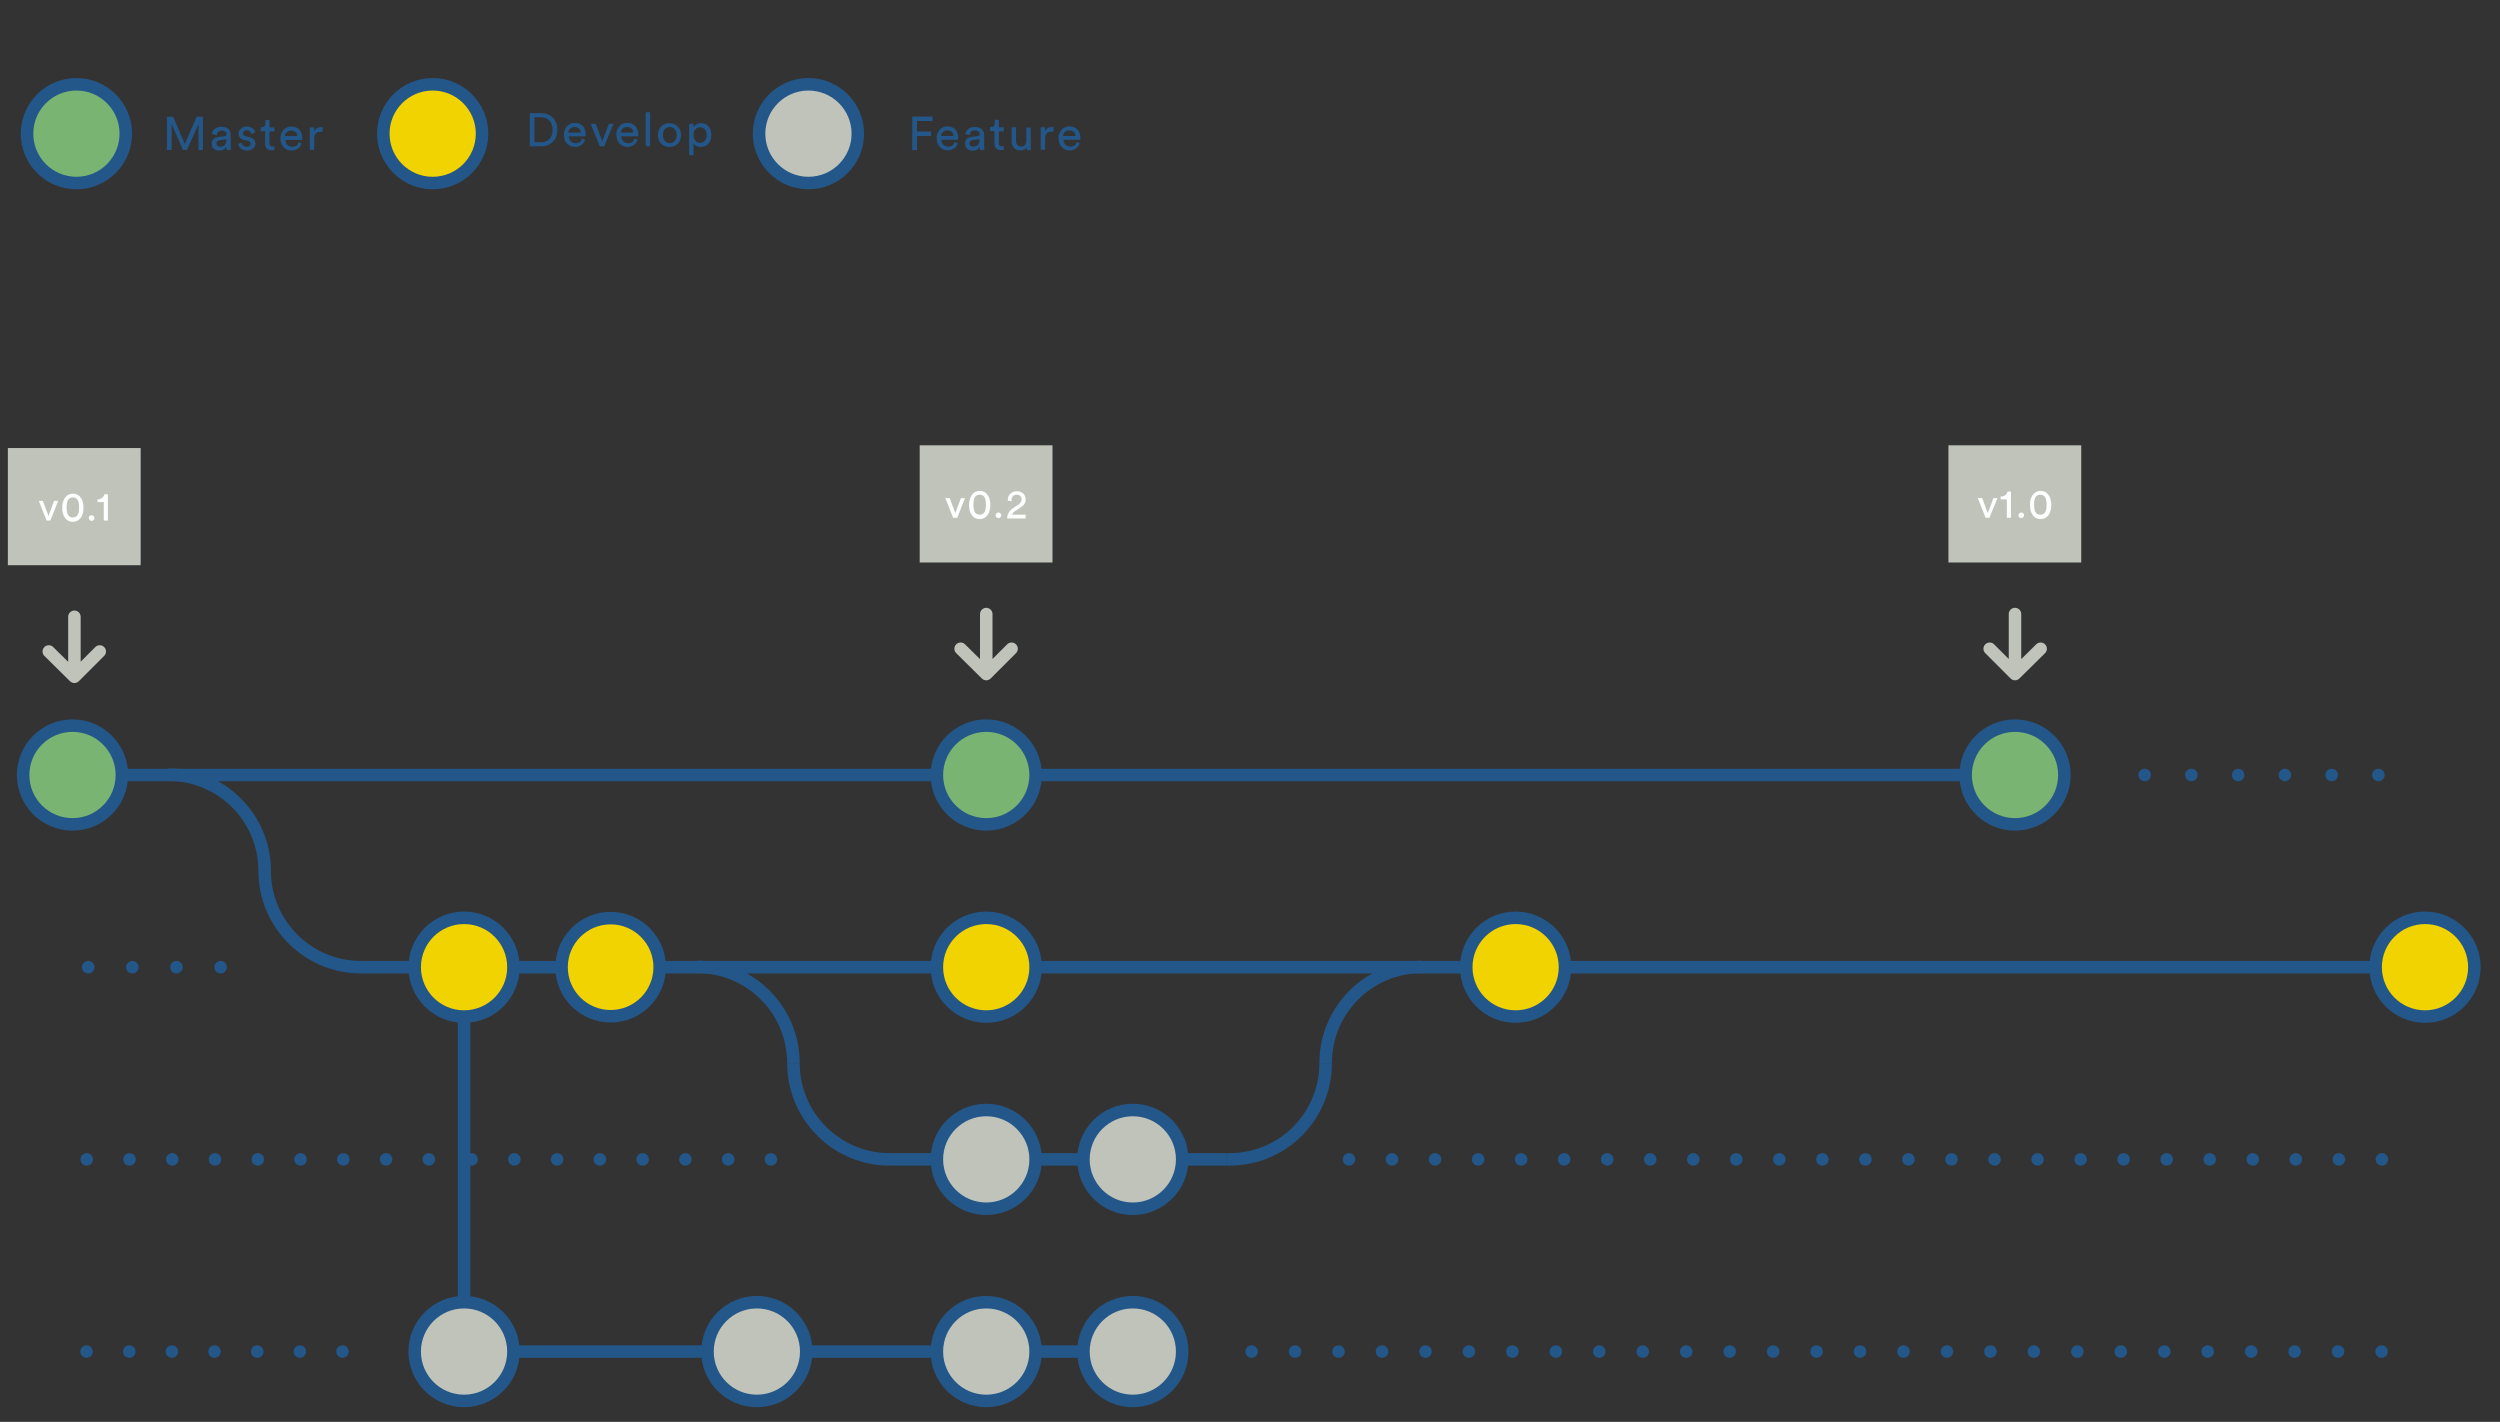 <?xml version="1.0" encoding="UTF-8" standalone="no"?>
<svg
   xmlns:dc="http://purl.org/dc/elements/1.1/"
   xmlns:cc="http://creativecommons.org/ns#"
   xmlns:rdf="http://www.w3.org/1999/02/22-rdf-syntax-ns#"
   xmlns:svg="http://www.w3.org/2000/svg"
   xmlns="http://www.w3.org/2000/svg"
   xmlns:sodipodi="http://sodipodi.sourceforge.net/DTD/sodipodi-0.dtd"
   xmlns:inkscape="http://www.inkscape.org/namespaces/inkscape"
   viewBox="0 0 800 455"
   id="svg2"
   version="1.1"
   inkscape:version="0.91 r13725"
   sodipodi:docname="feature-branches.svg">
  <rect x="0" y="0" width="800" height="455" fill="#333333" stroke="none"/>
  <defs
     id="defs110" />
  <sodipodi:namedview
     pagecolor="#ffffff"
     bordercolor="#666666"
     borderopacity="1"
     objecttolerance="10"
     gridtolerance="10"
     guidetolerance="10"
     inkscape:pageopacity="0"
     inkscape:pageshadow="2"
     inkscape:window-width="1366"
     inkscape:window-height="705"
     id="namedview108"
     showgrid="false"
     showguides="true"
     inkscape:guide-bbox="true"
     inkscape:zoom="1.145"
     inkscape:cx="621.99655"
     inkscape:cy="227.5"
     inkscape:window-x="-8"
     inkscape:window-y="125"
     inkscape:window-maximized="1"
     inkscape:current-layer="svg2" />
  <style
     id="style4">.st0{display:none;} .st1{display:inline;} .st2{fill:#FFFFFF;} .st3{fill:none;stroke:#9882CE;stroke-width:4;stroke-miterlimit:10;} .st4{fill:#FFFFFF;stroke:#404040;stroke-width:4;stroke-linecap:round;stroke-linejoin:round;stroke-miterlimit:10;} .st5{fill:#FFFFFF;stroke:#404040;stroke-width:4;stroke-miterlimit:10;} .st6{fill:#B3E3FF;stroke:#404040;stroke-width:4;stroke-miterlimit:10;} .st7{fill:#B18BE8;stroke:#404040;stroke-width:4;stroke-miterlimit:10;} .st8{fill:#FFFFFF;stroke:#404040;stroke-width:6;stroke-miterlimit:10;} .st9{fill:#B3E3FF;stroke:#404040;stroke-width:6;stroke-miterlimit:10;} .st10{fill:#404040;} .st11{fill:none;stroke:#404040;stroke-width:4;stroke-linecap:round;stroke-linejoin:round;stroke-miterlimit:10;} .st12{fill:#B18BE8;stroke:#404040;stroke-width:4;stroke-linecap:round;stroke-linejoin:round;stroke-miterlimit:10;} .st13{fill:#444444;} .st14{fill:none;stroke:#404040;stroke-width:4;stroke-miterlimit:10;} .st15{fill:#4ED1A1;stroke:#404040;stroke-width:4;stroke-miterlimit:10;} .st16{fill:none;stroke:#CCCCCC;stroke-width:7;stroke-linecap:round;stroke-linejoin:round;stroke-miterlimit:10;} .st17{fill:#FFFFFF;stroke:#CCCCCC;stroke-width:7;stroke-linecap:round;stroke-linejoin:round;stroke-miterlimit:10;} .st18{fill:none;stroke:#404040;stroke-width:7;stroke-miterlimit:10;} .st19{fill:#B3E3FF;stroke:#404040;stroke-width:7;stroke-miterlimit:10;} .st20{fill:none;stroke:#CCCCCC;stroke-width:8;stroke-linecap:round;stroke-miterlimit:10;} .st21{fill:none;stroke:#404040;stroke-width:8;stroke-linecap:round;stroke-miterlimit:10;} .st22{fill:#FFFFFF;stroke:#404040;stroke-width:4;stroke-linejoin:round;stroke-miterlimit:10;} .st23{fill:#B3E3FF;stroke:#404040;stroke-width:4;stroke-linejoin:round;stroke-miterlimit:10;} .st24{fill:none;stroke:#CCCCCC;stroke-linecap:round;stroke-linejoin:round;stroke-miterlimit:10;} .st25{fill:#999999;} .st26{fill:#4ED1A1;stroke:#404040;stroke-width:4;stroke-linecap:round;stroke-linejoin:round;stroke-miterlimit:10;} .st27{fill:#4CD3D6;stroke:#404040;stroke-width:4;stroke-linejoin:round;stroke-miterlimit:10;} .st28{fill:none;stroke:#59AFE1;stroke-width:4;stroke-miterlimit:10;} .st29{fill:#59AFE1;stroke:#404040;stroke-width:4;stroke-linejoin:round;stroke-miterlimit:10;} .st30{fill:none;stroke:#404040;stroke-width:8;stroke-linecap:round;stroke-linejoin:round;stroke-miterlimit:10;stroke-dasharray:0,30;} .st31{fill:#FFFFFF;stroke:#59AFE1;stroke-width:4;stroke-miterlimit:10;} .st32{fill:#FC8363;stroke:#404040;stroke-width:4;stroke-linecap:round;stroke-linejoin:round;stroke-miterlimit:10;} .st33{fill:#CCCCCC;stroke:#404040;stroke-width:4;stroke-miterlimit:10;} .st34{fill:#FFFFFF;stroke:#6693ED;stroke-width:4;stroke-miterlimit:10;} .st35{fill:none;stroke:#A97CDD;stroke-width:4;stroke-linecap:round;stroke-linejoin:round;stroke-miterlimit:10;} .st36{fill:none;stroke:#B3E3FF;stroke-width:4;stroke-linecap:round;stroke-linejoin:round;stroke-miterlimit:10;} .st37{fill:none;stroke:#4ED1A1;stroke-width:4;stroke-linecap:round;stroke-miterlimit:10;} .st38{fill:none;stroke:#4ED1A1;stroke-width:4;stroke-linecap:round;stroke-linejoin:round;stroke-miterlimit:10;} .st39{fill:#E24B88;stroke:#404040;stroke-width:4;stroke-linecap:round;stroke-linejoin:round;stroke-miterlimit:10;} .st40{fill:none;stroke:#DEEFF8;stroke-width:4;stroke-miterlimit:10;} .st41{fill:none;stroke:#CCCCCC;stroke-width:4;stroke-linecap:round;stroke-linejoin:round;} .st42{fill:none;stroke:#CCCCCC;stroke-width:4;stroke-linecap:round;stroke-linejoin:round;stroke-dasharray:0,14.305;} .st43{fill:none;stroke:#CCCCCC;stroke-width:4;stroke-linecap:round;stroke-linejoin:round;stroke-dasharray:0,14.169;} .st44{fill:none;stroke:#CCCCCC;stroke-width:4;stroke-linecap:round;stroke-linejoin:round;stroke-dasharray:0,13.979;} .st45{fill:none;stroke:#CCCCCC;stroke-width:4;stroke-linecap:round;stroke-linejoin:round;stroke-dasharray:0,14.788;} .st46{fill:none;stroke:#CCCCCC;stroke-width:4;stroke-linecap:round;stroke-linejoin:round;stroke-dasharray:0,14.963;} .st47{fill:#B3E3FF;stroke:#404040;stroke-width:4;stroke-linecap:round;stroke-linejoin:round;stroke-miterlimit:10;} .st48{fill:none;stroke:#CCCCCC;stroke-width:4;stroke-linecap:round;stroke-linejoin:round;stroke-dasharray:0,12.543;} .st49{fill:none;stroke:#CCCCCC;stroke-width:4;stroke-linecap:round;stroke-linejoin:round;stroke-dasharray:0,13.684;} .st50{fill:none;stroke:#CCCCCC;stroke-width:4;stroke-linecap:round;stroke-linejoin:round;stroke-dasharray:0,13.772;} .st51{fill:none;stroke:#CCCCCC;stroke-width:4;stroke-linecap:round;stroke-linejoin:round;stroke-dasharray:0,13.649;} .st52{fill:none;stroke:#CCCCCC;stroke-width:4;stroke-linecap:round;stroke-linejoin:round;stroke-dasharray:0,13.907;} .st53{fill:#4CD3D6;stroke:#404040;stroke-width:4;stroke-linecap:round;stroke-linejoin:round;stroke-miterlimit:10;} .st54{fill:none;stroke:#CCCCCC;stroke-width:4;stroke-linecap:round;stroke-linejoin:round;stroke-dasharray:0,14.986;} .st55{fill:none;stroke:#CCCCCC;stroke-width:4;stroke-linecap:round;stroke-linejoin:round;stroke-dasharray:0,14.012;} .st56{fill:none;stroke:#CCCCCC;stroke-width:4;stroke-linecap:round;stroke-linejoin:round;stroke-dasharray:0,14.124;} .st57{fill:none;} .st58{fill:#FFFFFF;stroke:#404040;stroke-width:7;stroke-linecap:round;stroke-linejoin:round;stroke-miterlimit:10;} .st59{fill:#59AFE1;stroke:#404040;stroke-width:7;stroke-linejoin:round;stroke-miterlimit:10;} .st60{fill:#E24B88;stroke:#404040;stroke-width:7;stroke-linecap:round;stroke-linejoin:round;stroke-miterlimit:10;} .st61{fill:none;stroke:#404040;stroke-width:7;stroke-linecap:round;stroke-linejoin:round;stroke-miterlimit:10;} .st62{fill:none;stroke:#CCCCCC;stroke-width:4;stroke-linecap:round;stroke-linejoin:round;stroke-miterlimit:10;} .st63{fill:#FFFFFF;stroke:#CCCCCC;stroke-width:4;stroke-linecap:round;stroke-linejoin:round;stroke-miterlimit:10;} .st64{fill:#F5F5F5;} .st65{fill:#3873AE;} .st66{fill:#75706C;} .st67{fill:none;stroke:#B3E3FF;stroke-width:4;stroke-miterlimit:10;} .st68{fill:#6F6F6F;} .st69{fill:none;stroke:#6F6F6F;stroke-width:2;stroke-miterlimit:10;} .st70{fill:none;stroke:#6F6F6F;stroke-width:3;stroke-miterlimit:10;}</style>
  <path
     class="st10"
     d="m 169.53,46.823 0,-10.6 3.7,0 c 2.7,0 5.1,1.8 5.1,5.3 0,3.5 -2.4,5.3 -5.1,5.3 l -3.7,0 z m 3.7,-1.3 c 2,0 3.6,-1.3 3.6,-4 0,-2.7 -1.6,-4 -3.6,-4 l -2.2,0 0,8 2.2,0 z m 14,-0.8 c -0.4,1.3 -1.6,2.3 -3.2,2.3 -1.9,0 -3.6,-1.4 -3.6,-3.9 0,-2.3 1.6,-3.8 3.5,-3.8 2.2,0 3.5,1.5 3.5,3.8 l 0,0.5 -5.4,0 c 0,1.3 1,2.2 2.2,2.2 1.2,0 1.8,-0.6 2,-1.5 l 1,0.4 z m -1.4,-2.3 c 0,-1 -0.7,-1.8 -2,-1.8 -1.2,0 -1.9,0.9 -2,1.8 l 4,0 z m 7.5,4.4 -1.4,0 -2.9,-7.2 1.6,0 2.1,5.6 2.1,-5.6 1.5,0 -3,7.2 z m 10.7,-2.1 c -0.4,1.3 -1.6,2.3 -3.2,2.3 -1.9,0 -3.6,-1.4 -3.6,-3.9 0,-2.3 1.6,-3.8 3.5,-3.8 2.2,0 3.5,1.5 3.5,3.8 l 0,0.5 -5.4,0 c 0,1.3 1,2.2 2.2,2.2 1.2,0 1.8,-0.6 2,-1.5 l 1,0.4 z m -1.4,-2.3 c 0,-1 -0.7,-1.8 -2,-1.8 -1.2,0 -1.9,0.9 -2,1.8 l 4,0 z m 4,4.4 0,-10.9 1.4,0 0,10.9 -1.4,0 z m 11.3,-3.6 c 0,2.2 -1.5,3.8 -3.7,3.8 -2.2,0 -3.7,-1.6 -3.7,-3.8 0,-2.2 1.5,-3.8 3.7,-3.8 2.2,0 3.7,1.6 3.7,3.8 z m -1.4,0 c 0,-1.7 -1,-2.6 -2.2,-2.6 -1.2,0 -2.2,0.9 -2.2,2.6 0,1.7 1,2.6 2.2,2.6 1.2,0 2.2,-0.9 2.2,-2.6 z m 4,6.4 0,-10 1.4,0 0,1.1 c 0.4,-0.7 1.2,-1.3 2.4,-1.3 2.2,0 3.3,1.7 3.3,3.8 0,2.1 -1.2,3.8 -3.4,3.8 -1.1,0 -2,-0.5 -2.3,-1.2 l 0,3.8 -1.4,0 z m 3.5,-8.9 c -1.3,0 -2.1,1.1 -2.1,2.5 0,1.5 0.9,2.5 2.1,2.5 1.3,0 2.1,-1.1 2.1,-2.5 0,-1.5 -0.8,-2.5 -2.1,-2.5 z"
     id="path10"
     style="fill:#235789;fill-opacity:1"
     inkscape:connector-curvature="0" />
  <path
     class="st10"
     d="m 63.534,47.973 0,-8.3 -3.7,8.3 -1.3,0 -3.6,-8.3 0,8.3 -1.5,0 0,-10.6 2,0 3.7,8.7 3.8,-8.7 2,0 0,10.6 -1.4,0 z m 6.4,-4.1 2,-0.3 c 0.4,-0.1 0.6,-0.3 0.6,-0.5 0,-0.7 -0.5,-1.3 -1.6,-1.3 -1,0 -1.5,0.6 -1.6,1.5 l -1.5,-0.4 c 0.2,-1.4 1.4,-2.3 3,-2.3 2.2,0 3,1.2 3,2.6 l 0,3.6 c 0,0.6 0.1,1 0.1,1.2 l -1.4,0 c 0,-0.2 -0.1,-0.5 -0.1,-1 -0.3,0.5 -1,1.2 -2.3,1.2 -1.5,0 -2.4,-1 -2.4,-2.2 0,-1.2 0.9,-2 2.2,-2.1 z m 2.5,1 0,-0.3 -2.2,0.3 c -0.6,0.1 -1,0.4 -1,1.1 0,0.5 0.5,1 1.2,1 1.1,0 2,-0.5 2,-2.1 z m 4.9,0.8 c 0.1,0.8 0.7,1.3 1.7,1.3 0.8,0 1.2,-0.4 1.2,-1 0,-0.4 -0.3,-0.8 -0.9,-0.9 l -1.2,-0.3 c -1.1,-0.2 -1.8,-1 -1.8,-2 0,-1.2 1.2,-2.3 2.6,-2.3 2,0 2.6,1.3 2.7,1.9 l -1.2,0.5 c -0.1,-0.4 -0.4,-1.2 -1.5,-1.2 -0.7,0 -1.2,0.5 -1.2,1 0,0.4 0.3,0.8 0.8,0.9 l 1.2,0.3 c 1.3,0.3 2,1.1 2,2.1 0,1 -0.9,2.2 -2.6,2.2 -2,0 -2.8,-1.3 -2.9,-2.1 l 1.1,-0.4 z m 8.9,-4.9 1.6,0 0,1.3 -1.6,0 0,3.8 c 0,0.7 0.3,1 1,1 0.2,0 0.4,0 0.6,-0.1 l 0,1.2 c -0.1,0 -0.5,0.1 -1,0.1 -1.2,0 -2,-0.8 -2,-2.1 l 0,-4 -1.4,0 0,-1.3 0.4,0 c 0.8,0 1.1,-0.5 1.1,-1.1 l 0,-1.2 1.3,0 0,2.4 z m 10.3,5.1 c -0.4,1.3 -1.6,2.3 -3.2,2.3 -1.9,0 -3.6,-1.4 -3.6,-3.9 0,-2.3 1.6,-3.8 3.5,-3.8 2.2,0 3.5,1.5 3.5,3.8 l 0,0.5 -5.4,0 c 0,1.3 1,2.2 2.2,2.2 1.2,0 1.8,-0.6 2,-1.5 l 1,0.4 z m -1.4,-2.3 c 0,-1 -0.7,-1.8 -2,-1.8 -1.2,0 -1.9,0.9 -2,1.8 l 4,0 z m 8,-1.4 -0.6,0 c -1.2,0 -2,0.6 -2,2.2 l 0,3.6 -1.4,0 0,-7.2 1.4,0 0,1.3 c 0.5,-1.1 1.4,-1.4 2.2,-1.4 l 0.5,0 0,1.5 z"
     id="path14"
     style="fill:#235789;fill-opacity:1"
     inkscape:connector-curvature="0" />
  <path
     class="st10"
     d="m 291.926,47.923 0,-10.6 6.5,0 0,1.4 -5,0 0,3.4 4.5,0 0,1.4 -4.5,0 0,4.5 -1.5,0 z m 14.6,-2.1 c -0.4,1.3 -1.6,2.3 -3.2,2.3 -1.9,0 -3.6,-1.4 -3.6,-3.9 0,-2.3 1.6,-3.8 3.4,-3.8 2.2,0 3.5,1.5 3.5,3.8 l 0,0.5 -5.4,0 c 0,1.3 1,2.2 2.2,2.2 1.2,0 1.8,-0.6 2,-1.5 l 1.1,0.4 z m -1.4,-2.3 c 0,-1 -0.7,-1.8 -2,-1.8 -1.2,0 -1.9,0.9 -2,1.8 l 4,0 z m 5.8,0.3 2,-0.3 c 0.4,-0.1 0.6,-0.3 0.6,-0.5 0,-0.7 -0.5,-1.3 -1.6,-1.3 -1,0 -1.5,0.6 -1.6,1.5 l -1.4,-0.3 c 0.2,-1.4 1.4,-2.3 3,-2.3 2.2,0 3,1.2 3,2.6 l 0,3.6 c 0,0.6 0.1,1 0.1,1.2 l -1.4,0 c 0,-0.2 -0.1,-0.5 -0.1,-1 -0.3,0.5 -1,1.2 -2.3,1.2 -1.5,0 -2.4,-1 -2.4,-2.2 -0.1,-1.3 0.8,-2.1 2.1,-2.2 z m 2.5,1 0,-0.3 -2.2,0.3 c -0.6,0.1 -1,0.4 -1,1.1 0,0.5 0.5,1 1.2,1 1,0 2,-0.5 2,-2.1 z m 6.2,-4.1 1.6,0 0,1.3 -1.6,0 0,3.8 c 0,0.7 0.3,1 1,1 0.2,0 0.4,0 0.6,-0.1 l 0,1.2 c -0.1,0 -0.5,0.1 -1,0.1 -1.2,0 -2,-0.8 -2,-2.1 l 0,-4 -1.4,0 0,-1.3 0.4,0 c 0.8,0 1.1,-0.5 1.1,-1.1 l 0,-1.2 1.3,0 0,2.4 z m 6.8,7.4 c -1.7,0 -2.7,-1.3 -2.7,-2.9 l 0,-4.5 1.4,0 0,4.3 c 0,1 0.5,1.9 1.6,1.9 1.1,0 1.7,-0.8 1.7,-1.8 l 0,-4.3 1.4,0 0,5.9 c 0,0.6 0,1.1 0.1,1.3 l -1.3,0 c 0,-0.2 -0.1,-0.6 -0.1,-0.9 -0.3,0.7 -1.2,1 -2.1,1 z m 10.6,-6 -0.6,0 c -1.2,0 -2,0.6 -2,2.2 l 0,3.6 -1.4,0 0,-7.2 1.4,0 0,1.3 c 0.5,-1.1 1.4,-1.4 2.2,-1.4 l 0.5,0 0,1.5 z m 8.5,3.7 c -0.4,1.3 -1.6,2.3 -3.2,2.3 -1.9,0 -3.6,-1.4 -3.6,-3.9 0,-2.3 1.6,-3.8 3.5,-3.8 2.2,0 3.5,1.5 3.5,3.8 l 0,0.5 -5.4,0 c 0,1.3 1,2.2 2.2,2.2 1.2,0 1.8,-0.6 2,-1.5 l 1,0.4 z m -1.4,-2.3 c 0,-1 -0.7,-1.8 -2,-1.8 -1.2,0 -1.9,0.9 -2,1.8 l 4,0 z"
     id="path18"
     style="fill:#235789;fill-opacity:1"
     inkscape:connector-curvature="0" />
  <path
     class="st14"
     d="M424.2 340.2c0-17 13.8-30.8 30.8-30.8"
     id="path24"
     style="stroke:#235789;stroke-opacity:1" />
  <path
     class="st14"
     d="M253.9 340.2c0-17-13.8-30.8-30.8-30.8m-58.8 123.1h213.9"
     id="path26"
     style="stroke:#235789;stroke-opacity:1" />
  <circle
     class="st15"
     cx="315.6"
     cy="432.5"
     r="15.8"
     id="circle28"
     style="fill:#bfc3ba;fill-opacity:1;stroke:#235789;stroke-opacity:1" />
  <circle
     class="st15"
     cx="362.5"
     cy="432.5"
     r="15.8"
     id="circle30"
     style="fill:#bfc3ba;fill-opacity:1;stroke:#235789;stroke-opacity:1" />
  <circle
     class="st15"
     cx="242.2"
     cy="432.5"
     r="15.8"
     id="circle32"
     style="fill:#bfc3ba;fill-opacity:1;stroke:#235789;stroke-opacity:1" />
  <path
     class="st14"
     d="M776 309.5h-596.4"
     id="path34"
     style="stroke:#235789;stroke-opacity:1" />
  <circle
     class="st7"
     cx="485"
     cy="309.5"
     r="15.8"
     id="circle36"
     style="fill:#f1d302;fill-opacity:1;stroke:#235789;stroke-opacity:1" />
  <circle
     class="st7"
     cx="315.6"
     cy="309.5"
     r="15.8"
     id="circle38"
     style="fill:#f1d302;fill-opacity:1;stroke:#235789;stroke-opacity:1" />
  <circle
     class="st7"
     cx="776"
     cy="309.5"
     r="15.8"
     id="circle40"
     style="fill:#f1d302;fill-opacity:1;stroke:#235789;stroke-opacity:1" />
  <path
     class="st14"
     d="M253.9 340.2c0 17 13.8 30.8 30.8 30.8h107.9"
     id="path42"
     style="stroke:#235789;stroke-opacity:1" />
  <circle
     class="st15"
     cx="315.6"
     cy="371"
     r="15.8"
     id="circle44"
     style="fill:#bfc3ba;fill-opacity:1;stroke:#235789;stroke-opacity:1" />
  <circle
     class="st15"
     cx="362.5"
     cy="371"
     r="15.8"
     id="circle46"
     style="fill:#bfc3ba;fill-opacity:1;stroke:#235789;stroke-opacity:1" />
  <path
     class="st14"
     d="M392.6 371h.9c17 0 30.7-13.8 30.7-30.8"
     id="path48"
     style="stroke:#235789;stroke-opacity:1" />
  <path
     class="st56"
     d="M70.6 309.5h-49.5"
     id="path50"
     style="stroke:#235789;stroke-opacity:1" />
  <path
     class="st41"
     d="M14.1 309.5m761.9-61.5"
     id="path52" />
  <path
     class="st46"
     d="M761.1 248h-82.3"
     id="path54"
     style="stroke:#235789;stroke-opacity:1" />
  <path
     class="st14"
     d="M84.7 278.7c0-17-13.8-30.8-30.8-30.8m30.8 30.8"
     id="path56"
     style="stroke:#235789;stroke-opacity:1" />
  <circle
     class="st15"
     cx="148.5"
     cy="432.5"
     r="15.8"
     id="circle58"
     style="fill:#bfc3ba;fill-opacity:1;stroke:#235789;stroke-opacity:1" />
  <path
     class="st14"
     d="M644.8 248h-605.8"
     id="path60"
     style="stroke:#235789;stroke-opacity:1" />
  <circle
     class="st6"
     cx="23.2"
     cy="248"
     r="15.8"
     id="circle62"
     style="fill:#79b473;fill-opacity:1;stroke:#235789;stroke-opacity:1" />
  <circle
     class="st6"
     cx="315.6"
     cy="248"
     r="15.8"
     id="circle64"
     style="fill:#79b473;fill-opacity:1;stroke:#235789;stroke-opacity:1" />
  <circle
     class="st6"
     cx="644.8"
     cy="248"
     r="15.8"
     id="circle66"
     style="fill:#79b473;fill-opacity:1;stroke:#235789;stroke-opacity:1" />
  <path
     class="st47"
     d="m 2.512,143.373 42.5,0 0,37.5 -42.5,0 z"
     id="path68"
     style="fill:#bfc3ba;fill-opacity:1;stroke:#404040;stroke-width:4;stroke-linecap:round;stroke-linejoin:round;stroke-miterlimit:10;stroke-opacity:0"
     inkscape:connector-curvature="0" />
  <path
     class="st10"
     d="m 16.112,166.573 -1.2,0 -2.5,-6.3 1.3,0 1.8,4.8 1.8,-4.8 1.3,0 -2.5,6.3 z m 4.6,-7.2 c 0.5,-0.8 1.4,-1.4 2.6,-1.4 1.2,0 2,0.5 2.6,1.4 0.6,0.8 0.8,1.9 0.8,3.1 0,1.2 -0.2,2.2 -0.8,3.1 -0.5,0.8 -1.4,1.4 -2.6,1.4 -1.2,0 -2,-0.5 -2.6,-1.4 -0.6,-0.8 -0.8,-1.9 -0.8,-3.1 0,-1.2 0.3,-2.3 0.8,-3.1 z m 1.3,5.7 c 0.3,0.3 0.7,0.5 1.3,0.5 0.6,0 1,-0.2 1.3,-0.5 0.5,-0.5 0.7,-1.4 0.7,-2.7 0,-1.3 -0.2,-2.2 -0.7,-2.7 -0.3,-0.3 -0.7,-0.5 -1.3,-0.5 -0.6,0 -1,0.2 -1.3,0.5 -0.5,0.5 -0.7,1.4 -0.7,2.7 0,1.3 0.2,2.2 0.7,2.7 z m 7.3,-0.2 c 0.5,0 0.9,0.4 0.9,0.9 0,0.5 -0.4,0.9 -0.9,0.9 -0.5,0 -0.9,-0.4 -0.9,-0.9 0,-0.5 0.3,-0.9 0.9,-0.9 z m 3.9,1.7 0,-5.9 -2,0 0,-0.9 c 1.2,0 2,-0.7 2.2,-1.6 l 1.1,0 0,8.4 -1.3,0 z"
     id="path70"
     style="fill:#ffffff;fill-opacity:1"
     inkscape:connector-curvature="0" />
  <path
     class="st11"
     d="m 23.812,214.973 0,-17.6 m 8.1,11.1 -8.1,8.1 -8.2,-8.1"
     id="path72"
     style="fill:none;stroke:#bfc3ba;stroke-width:4;stroke-linecap:round;stroke-linejoin:round;stroke-miterlimit:10;stroke-opacity:1"
     inkscape:connector-curvature="0" />
  <path
     class="st47"
     d="M294.3 142.5h42.5v37.5h-42.5z"
     id="path74"
     style="stroke:#404040;stroke-opacity:0;fill:#bfc3ba;fill-opacity:1" />
  <path
     class="st10"
     d="M306.3 165.7h-1.3l-2.5-6.3h1.4l1.8 4.8 1.8-4.8h1.3l-2.5 6.3zm4.6-7.2c.5-.8 1.4-1.4 2.6-1.4s2 .5 2.6 1.4c.6.8.8 1.9.8 3.1s-.2 2.2-.8 3.1c-.5.8-1.4 1.4-2.6 1.4s-2-.5-2.6-1.4c-.6-.8-.8-1.9-.8-3.1s.3-2.3.8-3.1zm1.3 5.7c.3.3.7.5 1.3.5s1-.2 1.3-.5c.5-.5.7-1.4.7-2.7s-.2-2.2-.7-2.7c-.3-.3-.7-.5-1.3-.5s-1 .2-1.3.5c-.5.5-.7 1.4-.7 2.7s.2 2.2.7 2.7zm7.3-.2c.5 0 .9.4.9.9s-.4.9-.9.9-.9-.4-.9-.9.4-.9.9-.9zm3-3.8v-.3c0-1.4 1.1-2.7 2.9-2.7 1.8 0 2.8 1.2 2.8 2.6 0 1.1-.6 2-1.6 2.6l-1.7 1.1c-.5.3-.9.7-1 1.2h4.3v1.2h-5.9c0-1.4.6-2.4 2-3.4l1.4-.9c.8-.5 1.2-1.1 1.2-1.8 0-.8-.5-1.5-1.6-1.5s-1.6.8-1.6 1.7v.4l-1.2-.2z"
     id="path76"
     style="fill:#ffffff;fill-opacity:1" />
  <path
     class="st11"
     d="M315.6 214.1v-17.6m8.1 11.1l-8.1 8.1-8.2-8.1"
     id="path78"
     style="stroke:#bfc3ba;stroke-opacity:1" />
  <path
     class="st47"
     d="M623.5 142.5h42.5v37.5h-42.5z"
     id="path80"
     style="stroke:#404040;stroke-opacity:0;fill:#bfc3ba;fill-opacity:1" />
  <path
     class="st10"
     d="M636.6 165.7h-1.2l-2.5-6.3h1.4l1.8 4.8 1.8-4.8h1.3l-2.6 6.3zm5.6 0v-5.9h-2v-.9c1.2 0 2-.7 2.2-1.6h1.1v8.4h-1.3zm4.6-1.7c.5 0 .9.4.9.9s-.4.9-.9.9-.9-.4-.9-.9.4-.9.9-.9zm3.6-5.5c.5-.8 1.4-1.4 2.6-1.4s2 .5 2.6 1.4c.6.8.8 1.9.8 3.1s-.2 2.2-.8 3.1c-.5.8-1.4 1.4-2.6 1.4s-2-.5-2.6-1.4c-.6-.8-.8-1.9-.8-3.1s.2-2.3.8-3.1zm1.2 5.7c.3.3.7.5 1.3.5s1-.2 1.3-.5c.5-.5.7-1.4.7-2.7s-.2-2.2-.7-2.7c-.3-.3-.7-.5-1.3-.5s-1 .2-1.3.5c-.5.5-.7 1.4-.7 2.7s.2 2.2.7 2.7z"
     id="path82"
     style="fill:#ffffff;fill-opacity:1" />
  <path
     class="st11"
     d="M644.8 214.1v-17.6m8.2 11.1l-8.2 8.1-8.1-8.1"
     id="path84"
     style="stroke:#bfc3ba;stroke-opacity:1" />
  <path
     class="st49"
     d="M246.7 371h-225.8"
     id="path86"
     style="stroke:#235789;stroke-opacity:1" />
  <path
     class="st41"
     d="M14.1 371m761.9 0"
     id="path88" />
  <path
     class="st50"
     d="M762.2 371h-337.4"
     id="path90"
     style="stroke:#235789;stroke-opacity:1" />
  <path
     class="st41"
     d="M418 371m-294.7 61.5"
     id="path92" />
  <path
     class="st51"
     d="M109.6 432.5h-88.7"
     id="path94"
     style="stroke:#235789;stroke-opacity:1" />
  <path
     class="st41"
     d="M14.1 432.5m761.9 0"
     id="path96" />
  <path
     class="st52"
     d="M762.1 432.5h-368.5"
     id="path98"
     style="stroke:#235789;stroke-opacity:1" />
  <path
     class="st14"
     d="M84.7 278.7c0 17 13.8 30.8 30.8 30.8h95.7"
     id="path100"
     style="stroke:#235789;stroke-opacity:1" />
  <circle
     class="st7"
     cx="195.4"
     cy="309.5"
     r="15.7"
     id="circle102"
     style="fill:#f1d302;fill-opacity:1;stroke:#235789;stroke-opacity:1" />
  <circle
     class="st7"
     cx="148.5"
     cy="309.5"
     r="15.8"
     id="circle104"
     style="fill:#f1d302;fill-opacity:1;stroke:#235789;stroke-opacity:1" />
  <path
     class="st14"
     d="M148.5 325.2v91.5"
     id="path106"
     style="stroke:#235789;stroke-opacity:1" />
  <circle
     class="st6"
     cx="24.454"
     cy="42.773"
     r="15.8"
     id="circle62-0"
     style="fill:#79b473;fill-opacity:1;stroke:#235789;stroke-width:4;stroke-miterlimit:10;stroke-opacity:1" />
  <circle
     class="st7"
     cx="138.457"
     cy="42.773"
     r="15.8"
     id="circle104-3"
     style="fill:#f1d302;fill-opacity:1;stroke:#235789;stroke-width:4;stroke-miterlimit:10;stroke-opacity:1" />
  <circle
     class="st15"
     cx="258.703"
     cy="42.773"
     r="15.8"
     id="circle44-5"
     style="fill:#bfc3ba;fill-opacity:1;stroke:#235789;stroke-width:4;stroke-miterlimit:10;stroke-opacity:1" />
</svg>
